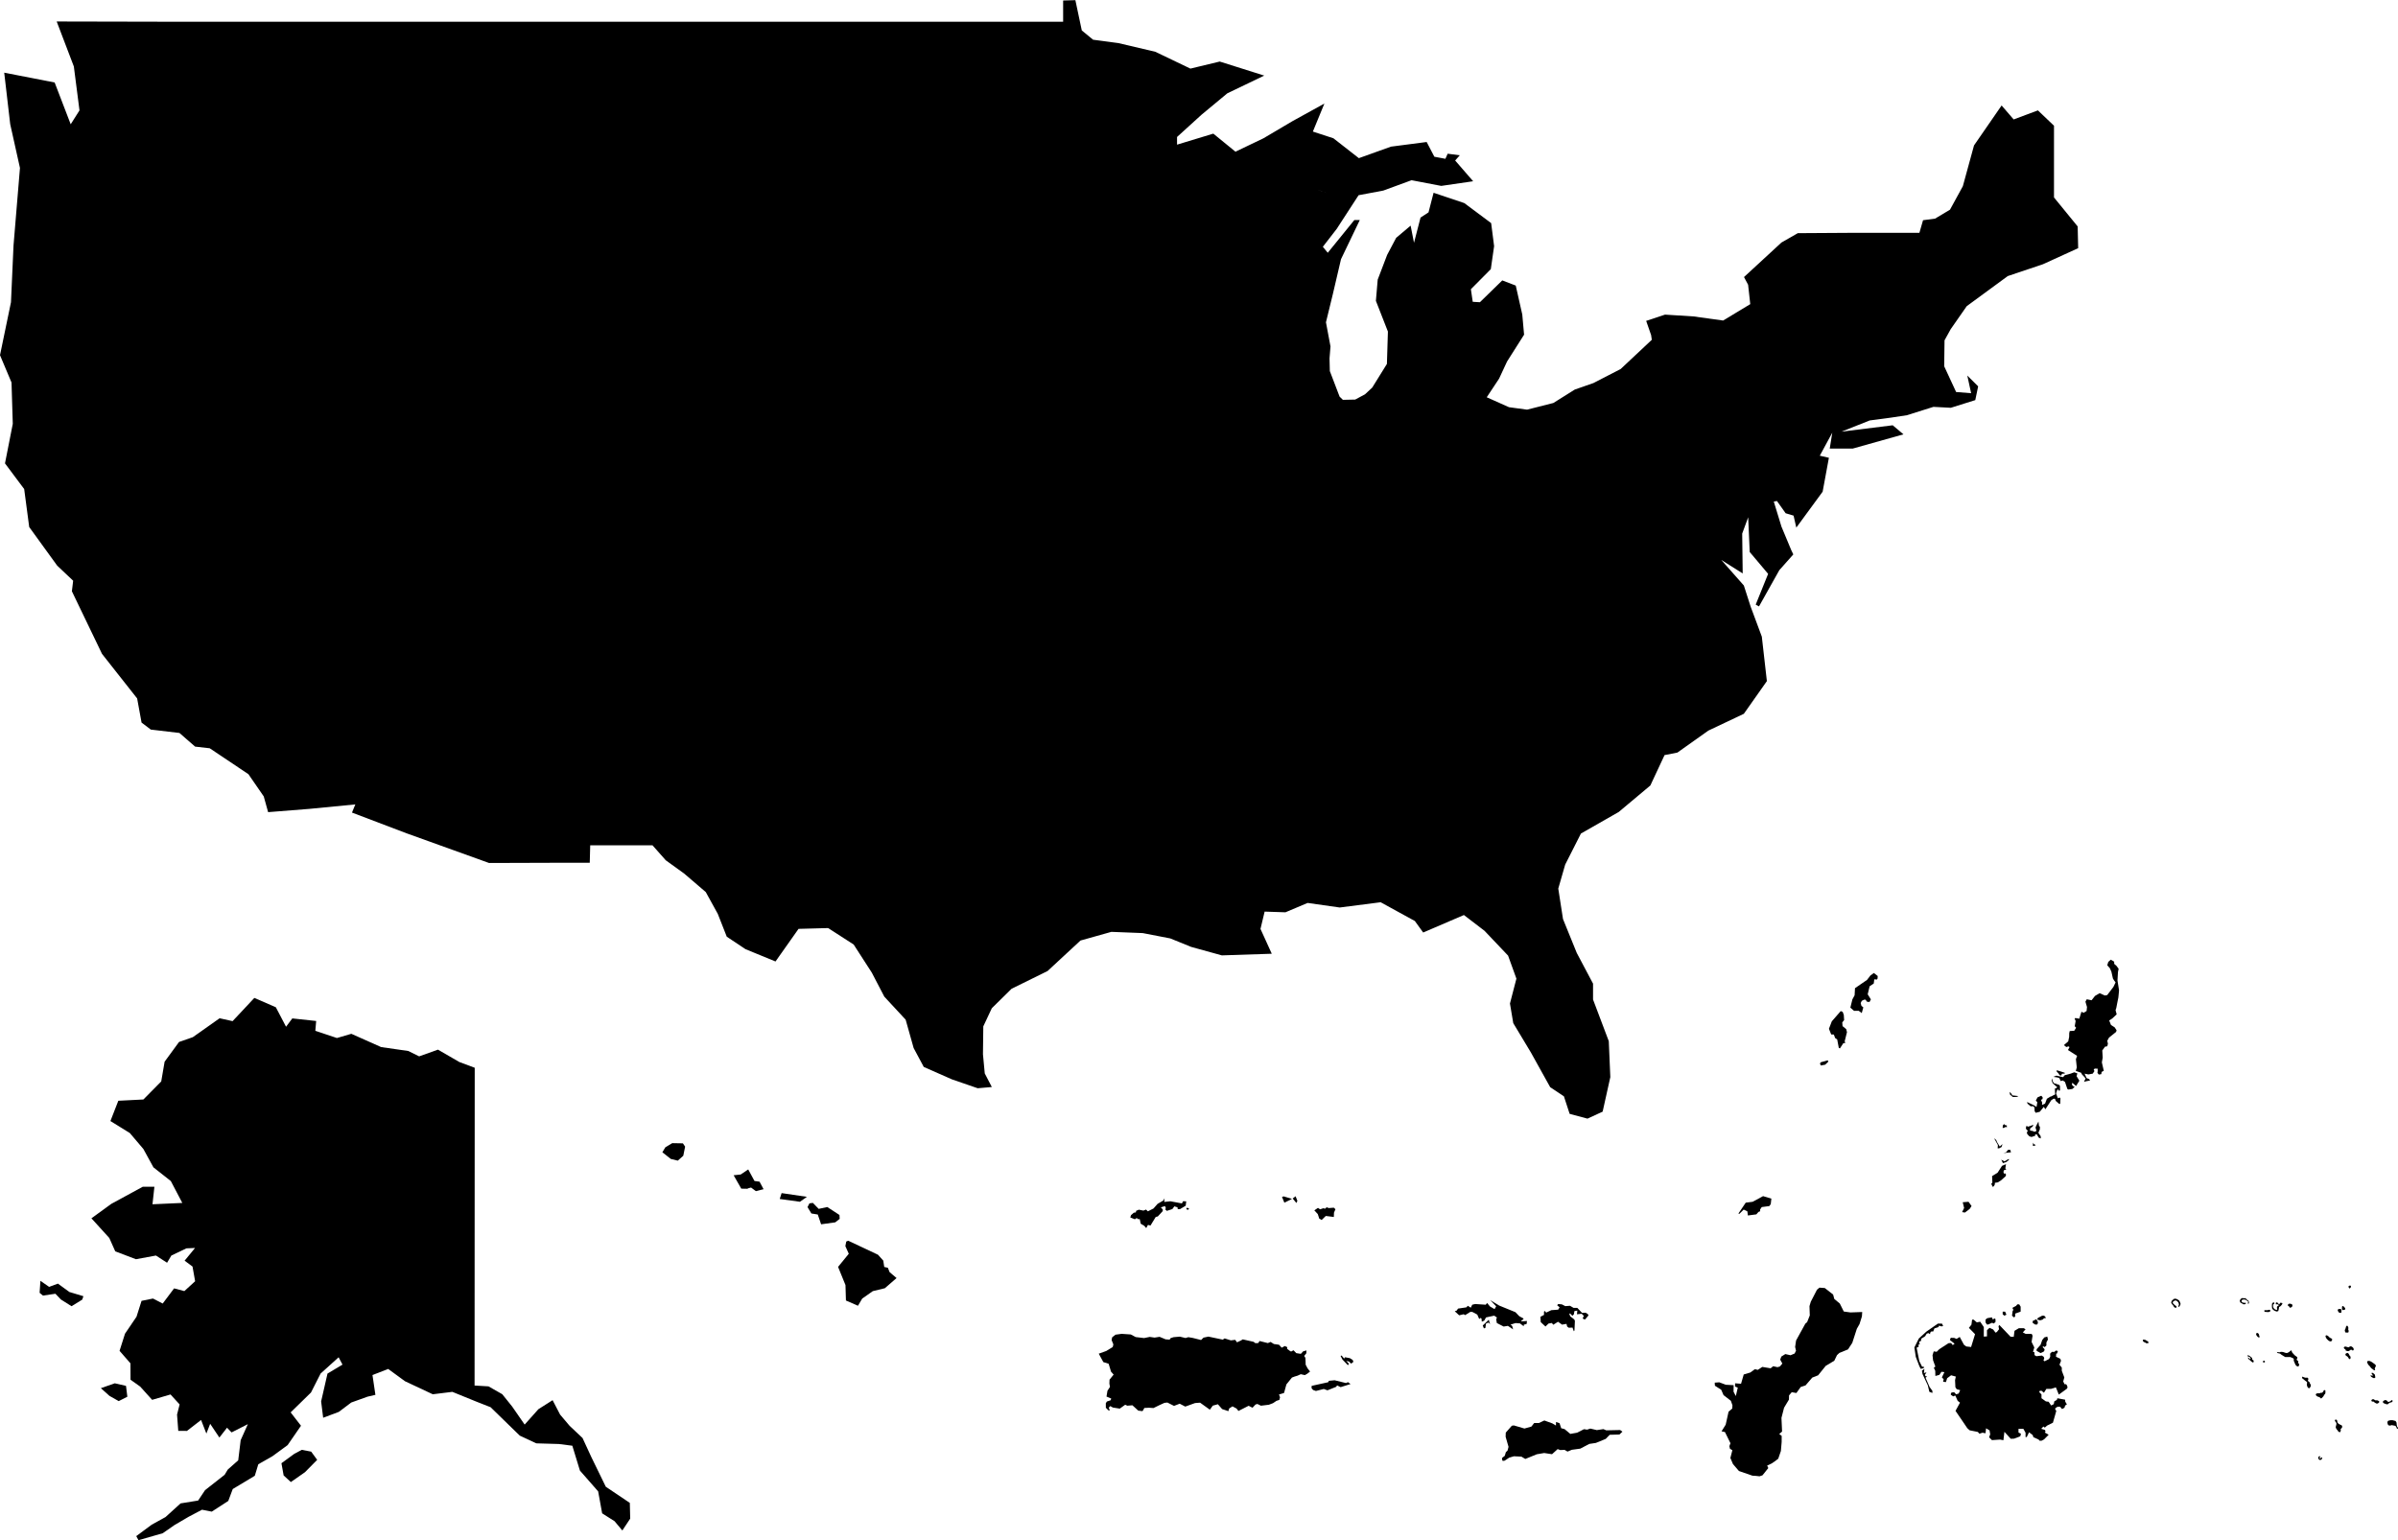 <svg id="US-all" class="land" data-name="Layer 1" xmlns="http://www.w3.org/2000/svg" viewBox="0 0 624.8 401.42"><defs></defs><title>us_territories_together2</title><polygon class="cls-1" points="303.09 312.9 301.61 313.76 300.54 314.97 299.08 315.71 298.6 315.25 297.92 315.52 296.73 315.28 296.03 315.57 295.94 315.99 295.41 316.07 294.68 316.71 294.5 317.31 295.69 317.78 296.19 317.44 296.44 317.72 296.96 317.75 297.22 318.94 298.12 319.47 298.65 320.08 299.1 319.25 299.76 319.41 301.13 317.17 301.66 317.05 302.95 315.65 302.96 315.23 302.46 314.67 303.54 314.34 303.76 314.87 303.61 315.21 304.03 315.59 305.46 315.12 305.98 314.41 306.8 314.67 306.86 315.14 307.44 315.14 308.94 314.24 309.07 313.1 308.24 313.08 307.95 313.65 304.96 313.09 303.34 313.26 303.43 312.31 303.09 312.9"/><polygon class="cls-1" points="309.85 315.06 309.31 314.73 309.07 315.15 309.52 315.32 309.85 315.06"/><polygon class="cls-1" points="334.46 311.81 334.03 311.96 334.64 313.45 336.63 312.47 334.46 311.81"/><polygon class="cls-1" points="338.03 312.96 337.56 311.78 336.81 312.37 337.78 313.54 338.03 312.96"/><polygon class="cls-1" points="344.35 317.97 345.43 316.92 347.53 317.18 347.57 316.06 347.95 315.16 347.53 314.76 346.2 314.86 345.67 314.65 345.23 315.03 344.8 314.9 343.95 315.19 343.4 314.81 342.45 315.46 343.35 316.43 343.73 317.6 344.35 317.97"/><polygon class="cls-1" points="522.77 342.65 522.43 341.85 521.8 341.85 521.8 342.54 522.23 342.91 522.77 342.65"/><polygon class="cls-1" points="532.73 351.09 533.19 350.69 533.19 349.89 533.59 349.12 533.42 348.35 532.64 348.58 532.11 349.24 531.67 350.5 530.64 351.66 530.64 352.06 531.67 352.66 532.47 352.29 532.7 351.92 532.7 351.63 532.2 351.09 532.36 350.89 532.73 351.09"/><polygon class="cls-1" points="525.05 343.13 525.05 342.37 526.48 341.84 526.48 340.56 526.11 339.96 525.61 339.96 525.28 340.36 524.4 340.82 524.4 341.16 524.63 341.33 524.4 341.66 524.23 342.9 524.74 343.36 525.05 343.13"/><polygon class="cls-1" points="501.36 356.27 500.79 356.18 500.08 354.76 499.4 351.37 499.54 351.08 499.88 351.11 499.88 350.43 500.25 350.29 500.02 350.01 500.13 349.61 500.5 349.53 500.59 348.9 501.59 348.27 501.99 347.61 502.42 347.44 502.88 347.73 502.91 347.33 503.25 346.99 503.68 347.05 504.02 346.22 505.07 345.88 505.21 345.51 505.89 345.71 506.29 345.57 505.98 344.97 504.92 344.97 501.93 347.05 499.96 348.85 498.79 351.19 499.16 353.64 500.07 356.03 500.44 356.77 501.18 356.6 501.36 356.27"/><polygon class="cls-1" points="530.79 343.92 531.56 344.12 532.21 343.93 532.58 343.56 533.01 343.56 533.01 343.36 532.61 342.9 532.1 342.9 530.96 343.51 530.79 343.92"/><polygon class="cls-1" points="530.73 345.22 530.73 345.21 530.73 345.21 530.96 344.93 530.96 344.5 530.56 343.82 529.62 344.29 529.62 344.79 530.29 345.22 530.73 345.22"/><polygon class="cls-1" points="519.25 343.92 518.99 343.35 517.79 343.55 517.33 343.92 517.33 344.66 517.7 345.2 518.04 345.2 519.04 344.75 519.47 344.95 519.93 344.55 519.93 343.81 519.65 343.61 519.25 343.92"/><polygon class="cls-1" points="531.88 362.45 532.55 362.99 533.18 361.99 534.38 361.99 535.66 361.59 536.43 363.47 538.51 361.96 538.71 361.59 538.54 361.05 538.31 360.76 537.91 360.76 537.57 360.05 537.86 359 537.2 357.26 537.2 356.43 536.6 355.69 537 354.66 536.83 354.15 535.69 353.61 535.75 352.78 535.98 352.78 536.18 352.12 535.7 351.98 535.24 352.35 534.7 352.32 534.33 352.6 534.16 352.83 534.19 353.6 533.88 354.2 532.71 354.8 532.4 354.46 532.63 354.15 532.52 353.64 532.01 353.3 530.56 353.47 530.1 353.18 530.07 352.44 529.7 352.33 530.04 351.19 529.33 349.74 529.59 348.14 529.36 347.66 527.79 347.66 527.05 347.26 527.76 346.46 527.3 346.17 526.02 346.17 524.88 346.85 524.68 348.42 523.85 348.39 520.94 345.34 520.71 345.65 520.85 346.45 520.28 347.16 519.94 347.33 519.31 346.5 518.37 346.07 517.71 346.7 517.71 348.3 516.88 348.36 516.88 345.88 515.94 344.48 515.06 344.65 514.23 343.94 513.83 343.94 513.66 345.25 513 346.08 514.6 347.73 513.57 351.07 512.32 350.93 511.72 350.5 510.61 348.45 509.78 348.96 509.18 348.7 508.27 348.67 508.04 349.24 509.27 350.21 508.79 350.58 508.36 350.04 507.7 350.07 505.28 351.64 504.6 352.32 503.83 352.21 503.52 353.21 503.66 354.52 504.26 356.17 503.86 356.48 504.23 357.28 504.26 358.62 505.31 358.33 505.85 357.53 506.62 357.62 505.96 358.99 506.42 359.47 506.28 360.13 507.02 360.21 507.33 359.21 508.36 358.44 509.59 358.78 509.39 359.72 509.48 361.57 509.82 362.06 510.73 362.32 510.33 363.2 509.65 363.4 509.17 362.86 508.74 362.89 508.34 363.03 508.28 363.51 508.91 363.94 509.45 363.71 510.08 365.11 510.68 365.57 509.51 367.71 512.59 372.24 513.19 372.78 515.33 373.21 515.73 373.67 516.53 373.41 517.33 373.55 517.47 372.26 518.38 372.8 518.55 373.83 518.26 374.6 519 375.34 521.12 375.2 521.99 375.37 522.25 373.17 523.9 374.99 524.76 374.96 525.99 374.5 526.39 374.33 526.56 373.67 525.92 373.36 525.92 372.39 527.19 372.39 527.76 373.42 527.76 374.56 528.07 374.53 528.67 373.3 529.61 374.01 529.81 374.58 531.15 375.18 531.41 375.49 531.95 375.49 532.58 375.15 533.78 373.94 532.78 373.36 532.98 373.05 532.78 372.68 531.84 372.39 532.41 371.79 532.78 372.08 533.35 371.57 534.89 370.8 535.77 367.72 535.48 367.32 535.54 367.01 536.08 366.64 536.76 366.64 537.27 367.24 537.9 366.9 538.07 366.33 538.53 366.02 538.1 365.31 538.07 364.8 536.05 364.43 535.91 364.86 535.25 365.23 535.11 365.97 534.43 366.31 533.77 365.34 533.06 365.25 531.91 364.42 531.91 363.42 531.35 362.85 531.38 362.54 531.88 362.45"/><polygon class="cls-1" points="501.7 359.07 502.13 358.73 501.7 358.7 501.53 358.33 501.96 357.67 501.27 357.87 501.41 356.76 500.75 357.24 500.92 358.12 502.29 361.06 502.69 362.74 503.49 363.05 503.49 362.51 502.75 361.48 501.7 359.07"/><polygon class="cls-1" points="480.4 341.82 479.36 339.74 477.93 338.55 477.62 337.4 475.45 335.7 474.06 335.6 473.41 336.15 471.8 339.27 471.46 340.42 471.54 342.84 470.85 344.58 470.38 344.99 467.97 349.37 467.72 351.06 467.95 352.03 467.59 352.77 466.52 353.22 465.17 352.91 464.13 353.56 463.83 354.36 464.39 355.38 463.76 356.14 463.13 356.33 462 356.08 461.34 356.62 459.17 356.26 458 357.03 457.24 356.85 456.04 357.72 454.33 358.23 453.63 360.65 452.08 360.53 452.07 361.38 452.78 361.66 452.27 363.86 451.68 362.72 451.7 361.02 449.66 360.91 447.95 360.27 446.77 360.36 446.82 361.16 448.46 362.21 449.07 363.61 450.98 365.09 451.39 366.26 451.34 367.11 450.38 367.93 449.63 371.31 448.55 373.04 449.44 373.24 450.87 376.15 450.59 376.92 450.75 377.61 451.37 377.97 450.85 379.99 451.52 381.57 453.08 383.39 456.61 384.61 457.36 384.65 458.45 384.77 459.22 384.51 460.73 382.62 460.43 381.98 461.63 381.41 462.31 380.95 463.32 380.19 464.01 378.18 464.21 375.84 464.22 374.24 463.58 373.74 464.32 373.11 464.16 369.54 464.84 366.89 466.11 364.78 466.14 363.68 466.84 362.85 468.05 363.06 469.18 361.49 470.43 361.08 472.19 359.04 473.71 358.45 475.69 355.99 477.93 354.64 478.63 353.19 479.24 352.62 481.49 351.7 482.61 350 483.8 346.32 484.49 345.11 485.12 343.11 485.2 341.95 482.13 342.06 480.4 341.82"/><polygon class="cls-1" points="596.8 340.83 596.8 340.83 596.8 340.83 596.8 340.83"/><polygon class="cls-1" points="596.48 340.64 596.65 340.82 596.8 340.82 596.8 340.83 597.09 340.65 597.31 340.41 597.24 339.99 596.8 339.79 596.39 339.79 596.1 340.04 596.1 340.3 596.36 340.41 596.48 340.64"/><path class="cls-1" d="M1006,443.31l.19.08h.26l.19-.11,0-.33a2.82,2.82,0,0,0,0-.4l-.24-.17-.33,0-.32.09-.08.31.08.18Z" transform="translate(-396.58 -101.23)"/><path class="cls-1" d="M1007.51,448l.1.35s.07.15.14.18a1.87,1.87,0,0,0,.34,0l.31,0,.11-.18V448l-.13-.36.09-.27-.1-.31-.11-.24-.21-.08-.2.22s-.11.41-.11.44a2.64,2.64,0,0,1-.14.29Z" transform="translate(-396.58 -101.23)"/><path class="cls-1" d="M1008.67,437h.21l.09-.16.14-.13v-.33h0l-.22-.12-.14.06-.2.06-.06.21s0,.18.07.22Z" transform="translate(-396.58 -101.23)"/><path class="cls-1" d="M964.38,440.2l-.46-.31-.41-.17h-.43l-.4.31s-.31.28-.31.35-.08.42-.08.42l.25.38.31.35.18.36.31.18h.26l.1-.21-.1-.25a1.51,1.51,0,0,1-.35-.2c-.07-.08-.41-.4-.41-.4l-.17-.26.13-.3.33-.21.35-.08.32.17.31.3.12.27.08.34-.13.31,0,.23.14.12.25-.41.16-.38-.1-.38Z" transform="translate(-396.58 -101.23)"/><path class="cls-1" d="M1003.86,450a2.52,2.52,0,0,1-.42-.28l-.26-.28-.21-.12-.32-.09-.17.2.09.36a1.52,1.52,0,0,1,.13.24,2.73,2.73,0,0,0,.38.42l.26.23.33.16a1.63,1.63,0,0,0,.35-.05,1.32,1.32,0,0,0,.18-.26.91.91,0,0,0,0-.33A1.09,1.09,0,0,0,1003.86,450Z" transform="translate(-396.58 -101.23)"/><path class="cls-1" d="M981,439.93h.54l.29.17.32.2s.23.21.22.24l-.12.3,0,.16h.18c.06,0,.11-.16.11-.16s0-.22,0-.28a3.48,3.48,0,0,1-.13-.34l-.31-.18-.31-.32a1.28,1.28,0,0,0-.21-.16l-.33.05a.89.89,0,0,0-.29-.05c-.07,0-.3,0-.37.05a2.72,2.72,0,0,1-.22.23l-.22.32.07.34.11.24.32.15a4.72,4.72,0,0,0,.43.27,1.86,1.86,0,0,0,.41,0,1.44,1.44,0,0,0,.27-.22s0-.14,0-.15l-.46,0-.48-.11a1.59,1.59,0,0,1-.21-.27s.07-.33.07-.33Z" transform="translate(-396.58 -101.23)"/><path class="cls-1" d="M955.92,450.7a1.87,1.87,0,0,0-.34-.25l-.47-.09-.21.08a2.23,2.23,0,0,1,0,.26s.21.27.21.27a2.94,2.94,0,0,0,.32.13c.07,0,.31.22.36.22l.23,0h.28v0a1.15,1.15,0,0,0,.07-.22,2.16,2.16,0,0,0-.17-.31Z" transform="translate(-396.58 -101.23)"/><path class="cls-1" d="M1001.26,481.12l0,.23H1001l-.08-.24.27-.22-.21-.15-.31.15-.08.31.1.28s.21.27.24.25h.3l.26-.15.11-.2v-.23l-.15-.13Z" transform="translate(-396.58 -101.23)"/><path class="cls-1" d="M983.4,455.57v-.33l-.25-.28a3.06,3.06,0,0,1-.3-.23,2.92,2.92,0,0,0-.43-.25h-.3l.12.26.5.18a1.33,1.33,0,0,1,.21.32.34.34,0,0,1,0,.18s-.23,0-.23,0l-.17-.27-.31-.13a1,1,0,0,0,.08.21s.23.37.35.41.28.26.35.31l.35.28.29.13.1-.22a1.06,1.06,0,0,0,0-.31A2.84,2.84,0,0,0,983.4,455.57Z" transform="translate(-396.58 -101.23)"/><path class="cls-1" d="M995.34,456.3l.08-.25-.14-.16s-.24-.13-.26-.25a1,1,0,0,1,0-.26l.13-.15V455l-.26-.25-.33-.21-.3-.3-.31-.35a1.73,1.73,0,0,1-.2-.28c0-.08-.17-.51-.2-.46s-.51.4-.53.45a3.48,3.48,0,0,1-.59.28l-.41-.07-.48-.17-.41-.08-.31,0a1.19,1.19,0,0,1-.31.13c-.08,0-.71-.1-.71-.1l.2.28.66.16.36.29.5.31.48.29.83,0,.5,0,.63.26.26.2,0,.51s.19.41.21.48.17.43.17.43l.23.35.33.21h.31l.12-.33s.13-.24,0-.31S995.34,456.3,995.34,456.3Z" transform="translate(-396.58 -101.23)"/><path class="cls-1" d="M990.19,442.93l.13-.53.08-.52.35-.2.23-.24.2-.27.09-.21-.09-.13-.45-.07-.17.22s-.07.23-.12.19a3.43,3.43,0,0,0-.31-.21s-.15-.27-.21-.27h-.25l-.12.11v.2l0,.17h.47l.36.21-.22.16-.24.17-.09.33.08.48a1.28,1.28,0,0,1-.21.13s-.42-.19-.42-.19l-.33-.32-.12-.35v-.44l.07-.2h.17l.12-.29s-.1-.19-.13-.19-.45.17-.45.17l-.08.48,0,.52.09.52.46.42.29.14.44.14Z" transform="translate(-396.58 -101.23)"/><path class="cls-1" d="M985.18,449.07a1.29,1.29,0,0,0-.31-.4c-.07-.05-.35,0-.35,0s-.08.17-.1.23,0,.13.08.35a2.34,2.34,0,0,0,.37.44l.31.17.17-.26-.17-.25A.8.8,0,0,0,985.18,449.07Z" transform="translate(-396.58 -101.23)"/><path class="cls-1" d="M987.35,442.71l-.37,0-.35,0s-.1.09-.1.14a1.63,1.63,0,0,0,.11.28l.93.07.46-.11.08-.37a1.16,1.16,0,0,0-.23-.14Z" transform="translate(-396.58 -101.23)"/><polygon class="cls-1" points="589.63 354.74 589.63 355.04 589.89 355.13 590.12 355 590.12 354.77 589.89 354.61 589.63 354.74"/><path class="cls-1" d="M1007.63,442.53a2,2,0,0,0,0-.25.84.84,0,0,0-.2-.33l-.3-.29s-.26-.06-.28,0l-.06.32v.45l.15.28.42-.11Z" transform="translate(-396.58 -101.23)"/><polygon class="cls-1" points="618.62 359.21 618.62 359.21 618.62 359.21 618.62 359.21"/><path class="cls-1" d="M1015.2,460.42v0a1.12,1.12,0,0,0,.28-.18s-.07-.43-.07-.43l-.07-.32-.24-.24-.32-.2s-.25-.08-.25,0v.26l.25.26,0,.23-.19,0-.22-.18-.14.16.14.26.56.34Z" transform="translate(-396.58 -101.23)"/><path class="cls-1" d="M1016.05,466.21a3.58,3.58,0,0,0-.53,0l-.16-.09-.34-.21-.26,0a1.82,1.82,0,0,0-.3.21v.28a2.07,2.07,0,0,0,.26.13s.32,0,.32,0l.31.29.54.26.35-.15.22-.18a1.14,1.14,0,0,0,0-.32Z" transform="translate(-396.58 -101.23)"/><path class="cls-1" d="M1018.93,467.07l.17-.22.26-.06.4-.11.21-.21v-.2l-.21-.15-.33.28-.39.19h-.29l-.22-.28-.29-.17-.29,0-.25.14-.24.18,0,.3.24.21.35.13.35.13.28,0Z" transform="translate(-396.58 -101.23)"/><path class="cls-1" d="M1021.34,473.29l-.21-.28-.08-.43L1021,472l-.25-.42-.78-.2h-.54l-.6.14-.23.33.09.53a1.47,1.47,0,0,0,.21.33,3.85,3.85,0,0,0,.47.08,2.65,2.65,0,0,1,.35-.13l.58.11.43.09.24.37.11.3.18.08.16-.07Z" transform="translate(-396.58 -101.23)"/><polygon class="cls-1" points="609.67 371.28 609.32 371.07 609.06 370.81 608.95 370.37 608.91 370.11 608.66 369.99 608.37 370.06 608.37 370.38 608.57 370.6 608.75 370.9 608.74 371.28 608.66 371.59 608.56 371.94 608.66 372.25 608.83 372.53 609.1 372.84 609.22 373.07 609.52 373.26 609.78 373.22 609.9 372.82 609.85 372.44 610.2 372.13 610.27 371.79 610.14 371.49 609.67 371.28"/><path class="cls-1" d="M1002.36,463.54h-.28l-.2.41-.3.28-.35,0-.25.13-.51,0-.33.07-.21.23.18.35.3.2.53.17.26.25.15.09.14-.1a2.75,2.75,0,0,1,.23-.21s.21-.25.26-.3a1.86,1.86,0,0,0,.15-.36l.25-.18s.07-.24.08-.29a2,2,0,0,0,0-.35v-.31Z" transform="translate(-396.58 -101.23)"/><path class="cls-1" d="M998.3,461.45l-.3-.22s-.13-.31-.08-.34a.62.62,0,0,0,.12-.29,1.55,1.55,0,0,0-.21-.3h-.61l-.41-.13a.49.49,0,0,0-.2-.08c-.08,0-.23-.12-.23,0a2.42,2.42,0,0,0,.08.41l.33.23.36.31.36.26.21.25s-.1.43-.1.51.13.59.13.59l.2.25.21.19.28-.2.21-.38v-.41s-.26-.28-.25-.4A.42.42,0,0,0,998.3,461.45Z" transform="translate(-396.58 -101.23)"/><polygon class="cls-1" points="612.99 351.14 612.62 350.9 612.33 350.9 611.95 351.16 611.59 351.09 611.23 350.97 610.91 350.97 610.66 351.19 610.8 351.51 611.13 351.71 611.16 351.98 611.58 352.13 611.92 352.13 612.2 352 612.43 351.81 612.77 351.81 612.92 351.97 613.1 351.97 613.27 351.76 613.21 351.4 612.99 351.14"/><path class="cls-1" d="M1014.8,458.09l.33.26h.31a1.89,1.89,0,0,1-.12-.38s.1-.34.12-.37l.19-.36-.16-.37s-.63-.44-.64-.46a5.11,5.11,0,0,0-.46-.3,3.42,3.42,0,0,0-.48-.19,2,2,0,0,0-.47.07,1.07,1.07,0,0,0-.1.23s.14.34.15.38a2.48,2.48,0,0,0,.17.32l.35.35.41.54Z" transform="translate(-396.58 -101.23)"/><path class="cls-1" d="M1008.72,454.46l-.1-.24-.18-.26-.27-.14-.4.2-.11.2.13.32.35.21.15.13.18.28.15.22.26.1.14-.27s0-.35,0-.38Z" transform="translate(-396.58 -101.23)"/><polygon class="cls-1" points="476.38 276.69 476.21 276.35 474.38 276.87 474.19 277.21 474.43 277.7 475.55 277.49 476.38 276.69"/><polygon class="cls-1" points="461 314.34 461.37 313.83 461.53 312.4 459.37 311.75 456.66 313.22 454.85 313.45 452.94 316.29 453.19 316.37 454.32 315.25 455.28 315.72 455.41 316.79 457.62 316.5 458.16 315.87 458.62 315.68 458.58 315.26 459.02 314.6 461 314.34"/><polygon class="cls-1" points="480.4 264.51 480.11 263.72 479.6 263.52 477.28 266.19 476.53 268.13 477.12 269.61 477.81 269.63 478.14 270.54 478.68 270.91 479.1 273.11 479.4 273.24 480.28 271.89 480.8 271.82 480.63 271.41 481.23 269.02 481.03 268.22 480.08 267.44 480 266.48 480.49 265.86 480.4 264.51"/><polygon class="cls-1" points="487.33 254.25 486.46 255.39 483.32 257.55 483.22 259.4 482.64 260.47 482.11 262.62 483.07 263.46 484.28 263.44 485.08 264.04 485.49 262.55 485 262.17 484.8 261.43 485.09 260.85 485.67 260.55 486.1 260.55 486.42 261.07 487.1 261.15 487.46 260.47 486.63 259.15 487.13 257.06 488.21 256.33 488.34 255.25 489.06 255.29 489.2 255.02 489.24 254.38 488.24 253.59 487.33 254.25"/><polygon class="cls-1" points="351.71 353.98 350.46 353.74 350.21 354.08 349.56 353.3 349.28 353.38 349.77 354.33 351.21 355.83 351.45 355.41 350.76 354.71 351.48 354.85 352.03 355.41 352.64 354.93 352.43 354.43 351.71 353.98"/><polygon class="cls-1" points="350.71 360.47 347.75 359.74 346.25 359.88 346.06 360.25 341.75 361.2 341.73 361.8 342.12 362.27 342.87 362.53 344.91 362.01 345.87 362.36 348.14 361.45 348.38 361.08 349.3 361.53 351.89 360.72 351.2 360.23 350.71 360.47"/><polygon class="cls-1" points="340.19 355.68 340.17 354.83 340.12 353.89 339.8 353.4 340.36 352.71 340.4 351.96 339.53 352.21 338.94 352.85 337.75 352.67 337.02 351.92 336.39 352.26 336.14 352.13 335.38 351.56 335.38 351.1 334.76 350.82 333.95 351.25 333.25 350.48 331.91 350.29 331.06 349.75 330.34 350.05 328.17 349.51 327.85 350.03 327.1 350.08 326.63 349.72 323.79 349.08 323.35 349.37 322.3 349.85 321.83 349.2 320.7 349.34 319.08 348.83 318.6 349.15 314.85 348.36 313.58 348.63 312.94 349.25 310.75 348.7 309.62 348.51 308.89 348.73 307.41 348.37 305.77 348.51 305 348.76 304.74 349.15 303.69 349.07 302.14 348.42 300.82 348.62 299.57 348.44 298.09 348.74 295.9 348.48 294.62 347.8 292.24 347.64 290.64 347.86 289.77 348.55 289.63 349.26 290.09 350.39 289.92 351.08 288.23 352.11 286.28 352.81 287.47 355 288.86 355.44 289.48 357.5 290.16 358.26 289.09 359.58 289.05 360.62 289.21 361.46 288.55 362.47 288.3 363.99 289.53 364.5 289.38 364.95 288.4 365.28 288.12 365.73 288.13 366.91 288.8 367.58 289.18 367.59 288.88 366.89 289.29 366.47 289.96 366.85 291.76 367.13 293.17 366.12 293.72 366.37 295.05 366.26 296.57 367.65 297.67 367.79 297.83 367.56 298.16 366.96 299.37 366.9 300.54 366.98 302.12 366.21 303.39 365.63 304.16 365.54 305.89 366.42 307.37 365.85 308.82 366.6 311.37 365.68 312.68 365.58 315.23 367.41 316 366.35 317.32 365.99 318.43 367.25 320.06 367.79 320.26 367.09 321.13 366.54 322.18 367.11 322.68 367.74 325.33 366.39 326.34 366.9 327.13 366.06 327.62 365.92 328.54 366.37 330.6 366.12 331.68 365.71 332.59 365.1 333.33 364.86 333.51 364.19 333.25 363.44 334.56 363.05 335.17 360.82 336.61 359.04 337.31 358.77 338.06 358.55 338.92 358.16 339.98 358.4 340.62 358.03 341.34 357.46 340.7 356.65 340.19 355.68"/><polygon class="cls-1" points="522.55 293.7 522.9 293.81 522.86 293.25 522.58 293.33 522.14 292.97 521.86 293.3 521.82 293.53 521.79 294 522.25 293.9 522.55 293.7"/><polygon class="cls-1" points="536.32 283.94 536.47 284.33 536.74 284.18 536.73 283.08 536.58 282.79 535.11 282.29 534.8 281.72 534.67 281.05 534.54 281.59 534.84 282.35 536.03 283.37 535.71 283.61 535.4 283.72 535.47 285.26 535.06 285.43 534.48 285.76 534.29 285.78 533.32 286.37 532.84 287.63 532.12 287.97 532.04 287.87 532.1 287.41 531.78 286.66 532.19 286.44 532.21 285.97 531.85 285.58 530.88 286.01 530.44 286.82 530.83 287.29 530.62 288.5 529.89 288.04 528.14 287.21 528.27 287.64 529.09 288.34 529.68 288.3 530.08 288.62 530.13 289.63 530.42 290.03 531.47 289.76 532.51 288.48 532.93 289.11 534.46 286.75 535.09 286.34 535.44 286.4 535.63 286.94 536.56 287.74 536.79 287.66 536.85 286.27 536.64 286.04 536.18 286.26 535.72 284.98 536 284.07 536.32 283.94"/><polygon class="cls-1" points="520.88 299.28 521.51 298.95 521.75 298.18 521.04 298.82 520.34 297.68 520.12 297.13 519.56 296.66 520.55 298.43 520.49 299.28 520.88 299.28"/><polygon class="cls-1" points="523.39 302.05 522.25 302.69 521.43 302.24 521.86 303.15 522.75 302.86 523.44 302.3 523.39 302.05"/><polygon class="cls-1" points="529.74 297.81 529.65 298.55 529.84 298.7 530.45 298.44 529.91 298.18 529.74 297.81"/><polygon class="cls-1" points="528.19 295.55 528.75 296.16 529.33 296.33 530.33 295.98 530.22 295.68 530.7 295.66 531.18 296.5 531.72 296.72 531.71 296.14 531.1 295.24 531.48 294.35 531.51 293.7 531.25 293.37 531.12 292.31 530.64 293.22 530.35 293.86 530.6 294.7 530.4 294.87 530.05 294.98 529.6 294.76 529.16 294.7 528.88 294.55 529.01 294.03 529.59 293.64 529.81 293.14 529.14 293.41 528.39 293.65 528.01 293.42 527.84 293.94 527.93 294.31 528.36 294.71 528.1 295.12 528.19 295.55"/><polygon class="cls-1" points="521.33 307.67 522.54 306.59 522.67 306.24 522.63 306.03 522.44 305.81 522.14 305.9 521.99 305.42 522.16 304.96 522.74 304.83 522.49 304.53 522.66 303.42 521.62 303.86 520.47 305.65 519.04 306.53 519.11 308.2 518.83 308.57 519.22 309.35 519.53 309.13 519.75 308.7 519.77 308.27 520.51 308.17 521.33 307.67"/><polygon class="cls-1" points="523.77 299.68 523.16 299.7 522.75 300.29 521.99 300.52 523.96 300.33 523.77 299.68"/><polygon class="cls-1" points="536.38 279.82 536.6 280.21 537.07 280.32 537.24 279.86 537.98 279.8 537.96 279.59 536.31 279.06 535.88 278.95 535.84 279.23 536.38 279.82"/><polygon class="cls-1" points="511.96 316.03 513.21 315.07 513.69 314.33 512.9 313.22 511.39 313.34 511.75 314.84 511.23 315.91 511.96 316.03"/><polygon class="cls-1" points="525.02 285.91 525.57 285.86 525.88 285.67 524.27 285.48 524.13 285.12 523.6 284.56 523.7 285.27 524.44 285.91 525.02 285.91"/><polygon class="cls-1" points="541.25 279.75 540.45 279.47 539.52 279.82 537.98 280.23 537.53 280.74 535.81 280.34 535.01 280.66 536.14 280.83 536.57 281 536.64 281.15 536.9 281.76 537.48 281.61 538.04 282 538.65 283.82 538.93 283.97 539.95 283.82 540.56 283.28 540.26 283.15 539.84 282.72 539.92 282.2 540.93 283.04 541.78 281.66 541.06 280.5 541.25 279.75"/><polygon class="cls-1" points="551.8 253.97 551.84 253.32 552.01 252.49 551.43 251.71 550.85 251.21 550.85 250.64 549.96 250.12 549.31 250.71 549.05 251.58 549.72 252.34 550.13 253.27 550.52 255.03 550.84 255.55 551.21 256.05 550.65 257.22 549.03 259.35 548.42 259.46 547.06 258.85 545.85 259.57 544.96 260.7 543.71 260.44 543.36 261.07 543.77 262.46 543.66 263.5 542.9 263.96 542.32 263.7 541.76 265.5 540.72 265.33 540.55 265.5 540.81 266.11 540.57 267.46 540.94 267.87 540.44 268.65 539.27 268.72 539.14 269.26 539.12 270.24 538.88 271.41 537.75 272.39 538.38 272.89 538.94 272.72 539.22 272.91 538.81 273.67 541.19 275.19 540.88 276.06 541.11 278.2 540.85 279.11 542.24 279.59 542.45 280.02 543.03 280.63 543.41 281.08 542.98 281.95 543.68 281.78 544.57 281.61 544.33 281.24 543.67 280.99 543.14 279.83 544.12 280.03 545.25 279.83 545.71 279.16 545.51 278.77 545.77 278.51 546.55 278.53 546.55 279.22 546.49 279.61 546.84 280.07 547.49 279.96 547.58 279.38 548.14 279.08 547.64 276.89 547.86 275.65 547.75 273.78 548.46 272.8 549.05 272.69 549.22 272.02 549.05 271.26 549.5 270.44 551.35 268.95 551.47 268.51 550.97 267.75 550.02 267.14 549.55 265.96 550.35 265.45 551.5 264.37 551.21 263.27 551.4 262.71 551.7 261.15 551.94 259.98 552.12 258.13 551.71 255.53 551.8 253.97"/><polygon class="cls-1" points="392.88 345.56 394.24 346.48 393.99 345.56 393.56 345.24 394.88 344.83 396.03 344.92 397 345.66 397.04 345.25 397.76 345.07 397.85 344.29 396.45 344.38 396.36 344.2 396.96 343.83 396.88 343.6 395.86 343.05 394.84 341.99 390.64 340.28 388.3 338.86 389.83 340.47 389.41 341.2 388.22 340.51 387.46 339.59 387.12 340.05 384.36 339.87 383.59 340.05 383.21 340.83 382.44 340.33 382.06 340.74 379.89 341.06 379.55 341.57 379.04 341.75 380.19 342.81 381.37 342.53 381.75 342.76 383.07 341.93 383.62 341.93 384.9 342.62 385.41 343.77 385.75 343.5 386 343.64 386.09 344.47 386.72 344.19 387.19 343.36 389.32 342.9 390.04 343.4 389.83 343.81 390 344.82 391.78 345.74 392.88 345.56"/><polygon class="cls-1" points="386.33 345.47 386.63 346.21 387.01 346.11 387.18 344.96 387.82 344.69 388.24 345.11 387.9 343.96 386.33 345.47"/><polygon class="cls-1" points="418.51 372.79 417.77 372.47 416.06 372.73 414.35 372.33 413.53 372.61 412.7 372.49 410.93 373.4 409.15 373.72 407.65 372.47 406.77 372.24 406.34 370.93 405.43 370.61 405.4 371.54 404.46 370.98 402.38 370.22 400.97 370.88 399.72 370.89 399.01 371.81 397.2 372.32 394.44 371.51 393.91 371.59 392.33 373.38 392.29 374.46 393.05 377.1 392.78 378.09 392.36 378.46 392.07 379.43 391.38 379.97 391.37 380.41 391.54 380.77 392.05 380.69 393.22 379.91 394.45 379.55 396.4 379.64 397.42 380.25 400.4 379.03 402.34 378.7 404.38 379.01 405.85 377.68 406.52 377.93 407.66 377.88 408.42 378.33 409.55 377.86 411.75 377.56 414.09 376.33 415.81 376.07 418.37 375.02 419.41 373.95 421.94 373.88 422.72 373.14 422.13 372.71 418.51 372.79"/><polygon class="cls-1" points="404.2 341.47 402.84 342.11 402.55 341.69 402.29 341.83 402.29 342.7 401.36 343.2 401.44 344.58 402.67 345.73 403.48 344.95 404.33 344.81 404.71 345.27 405.94 344.49 407 345.24 408.15 345.04 408.32 345.73 408.74 346.05 409.72 346.01 410.06 346.97 410.23 346.75 410.34 344.29 410.2 343.91 409.14 343.08 408.89 342.48 409.06 342.3 409.69 342.95 410.08 342.54 410.21 341.72 410.97 341.58 410.88 342.54 412.11 342.41 412.66 342.96 412.36 343.65 412.95 343.93 413.89 342.83 413.68 342.46 413.13 342.13 412.2 342.17 410.97 340.88 410 340.88 409.07 340.33 407.84 340.42 406.95 339.96 405.99 339.87 405.72 340.19 406.36 340.74 405.98 341.34 404.2 341.47"/><polygon class="cls-1" points="78.64 377.87 76.67 378.92 73.33 381.36 73.9 384.54 75.78 386.27 79.46 383.7 82.64 380.48 81.08 378.34 78.64 377.87"/><polygon class="cls-1" points="15.09 334.55 12.8 335.4 10.53 333.82 10.32 336.95 11.2 337.67 14.44 337.19 15.84 338.67 18.64 340.44 21.43 338.72 21.73 337.83 18.07 336.73 15.09 334.55"/><polygon class="cls-1" points="29.91 360.53 26.28 361.8 28.51 363.8 30.92 365.17 33.18 364.03 32.83 361.2 29.91 360.53"/><polygon class="cls-1" points="157.84 387.49 154.08 379.77 151.78 374.79 148.41 371.61 145.93 368.68 143.98 364.93 140.28 367.28 136.7 371.29 133.43 366.57 130.86 363.37 127.28 361.33 123.65 361.11 123.67 314.59 123.69 278.29 119.69 276.8 114.11 273.57 109.21 275.32 106.38 273.92 99.3 272.9 91.54 269.44 87.79 270.54 82.16 268.66 82.38 266.1 76.16 265.43 74.53 267.6 71.87 262.52 66.27 260.09 60.6 266.14 57.22 265.39 50.24 270.32 46.65 271.57 42.89 276.71 42.01 281.85 37.36 286.56 30.83 286.89 28.77 292.18 33.83 295.31 37.36 299.47 39.98 304.25 44.51 307.82 47.5 313.52 39.73 313.87 40.23 309.3 37.2 309.3 28.99 313.77 23.82 317.53 28.48 322.66 30.03 326.14 35.42 328.19 40.63 327.23 43.53 329.11 44.65 327.23 48.56 325.36 50.82 325.26 48.1 328.57 50.16 330.1 50.84 333.93 48.03 336.5 45.36 335.79 42.39 339.74 39.86 338.44 36.88 339.04 35.57 343.18 32.57 347.6 31.15 352.07 33.99 355.33 34.01 359.6 36.53 361.39 39.64 364.84 44.43 363.44 46.8 366.04 46.13 368.69 46.45 372.93 48.71 372.94 52.39 370.09 53.77 373.63 54.76 371.09 57.16 374.67 59.15 372.11 60.34 373.33 64.58 371.18 62.71 375.35 62.07 380.6 59.35 383.01 58.53 384.37 53.43 388.38 51.62 391.09 47.05 391.83 43.13 395.39 39.53 397.38 35.5 400.36 36.08 401.42 42.4 399.61 45.46 397.48 49.2 395.29 52.64 393.48 55.17 393.98 59.48 391.19 60.64 388.09 66.39 384.63 67.3 381.63 70.98 379.54 74.94 376.64 78.42 371.59 75.73 368.11 81.03 362.93 83.54 357.98 88.23 353.75 89.24 355.66 85.33 357.99 83.67 365.25 84.2 369.51 88.28 367.98 91.52 365.54 95.78 364.01 97.81 363.54 97.05 358.38 101.14 356.79 105.52 359.99 112.76 363.39 117.86 362.76 124.3 365.38 127.82 366.76 135.43 374.17 139.74 376.18 145.59 376.35 149.12 376.8 151.1 383.28 155.85 388.7 156.89 394.42 160.13 396.48 162.15 398.89 164.2 395.8 164.1 391.7 157.84 387.49"/><path class="cls-1" d="M889.26,210.08l4.16-.63,6.92-2.18,4.53.24,6.37-2,.75-3.59-2.83-2.81,1,4.6-3.91-.31-3.11-6.71.09-6.76,1.6-2.9,4.18-6,10.7-7.85,9.16-3.08,9.18-4.19-.13-5.66-6.17-7.56V134l-4.19-4-6.32,2.36-3.14-3.64-7.19,10.41L908,149.76l-3.35,6.12-3.89,2.33-3.13.41-.95,3.29H879.34L865,162l-4.26,2.44-9.76,9,1.07,2,.56,5.06-7.07,4.27-7.72-1.07-7.42-.47-4.91,1.63,1.29,3.71v0l.18,1.22-8.11,7.61h0l-7.11,3.67h0l-4.85,1.69-5.58,3.5L794.46,208l-4.71-.64-5.8-2.59,3.22-4.86,2.07-4.45,4.44-7-.47-5.26-1.7-7.54L788,174.31,782.17,180l-1.87-.11-.48-3.28,5.19-5.23.86-6-.77-6-7-5.22-8-2.69-1.32,5.11-2.08,1.36L765,164.5l-.88-4.46-3.77,3.18L758,167.66l-2.46,6.45-.47,5.53,3.13,8-.26,8.44-3.83,6.17L752.23,204h0l-2.55,1.37-3.21.07-.86-.84-2.54-6.65-.08-3.31v0l.25-3.12-1.18-6.29,1.79-7.33,2.13-9.12,4.9-10.21-1.42,0-6.93,8.54-1.28-1.56,3.69-4.77.09-.13-.15-.07.14.06,5.54-8.53L757,150.9l7.36-2.7,7.42,1.42.32.06,8.31-1.21-4.69-5.41,1.2-1.35-3.15-.42-.59,1.33-2.88-.54-2-3.84L759,139.45l-8.37,3L744,137.27l-5.35-1.75,3-7.3-8.32,4.59-7.57,4.47-6.7,3.21h0l-.57.28h0l-.08-.06-5.7-4.65-9.45,2.87,0-2,6.4-5.82,6.7-5.56,9.62-4.62h0l-11.6-3.66-7.64,1.84-9.15-4.39-9.62-2.26-6.59-.88-2.94-2.42-1.67-7.89-3.19.09,0,5.53-19.52,0-32.07,0-32.66,0-28.2,0H533l-28.19,0-28.19,0-9.27,0-28,0-28-.06,4.47,11.72L417.29,130,415,133.62l-4.18-10.89-13.14-2.56,1.56,13.42L401.78,145l-1.68,20.24L399.44,180l-2.86,13.8,3,7.12.33,10.77L397.88,222l5,6.69,1.31,9.9,7.29,10.06,4.16,3.93-.33,2.75,7.85,16.32,9.15,11.61,1.15,6.29,2.41,1.83,7.46.88,4.09,3.56,3.8.43L461.3,303l4,5.8,1.14,4.1,10.72-.85,12-1.17-.87,2.13,14.24,5.41L524,326.15l18.67-.06,7.57,0,.12-4.54H566.6l3.44,3.89,4.82,3.48,5.61,4.81,3.13,5.68,2.34,5.95,4.88,3.25,7.82,3.21,6-8.5,7.71-.21L619,347.4l4.73,7.33,3.26,6.26,5.56,6,2.08,7.39,2.64,4.93,7.35,3.24,6.7,2.31,3.68-.32L653.16,381l-.47-5,.09-7.27L655,364l5.15-5.07,9.37-4.62,8.58-7.95,8.05-2.26,8.17.32,7.18,1.39,5.44,2.21,8,2.21,13-.43-2.94-6.47,1.08-4.51,5.42.18,5.78-2.44,8.37,1.19,10.66-1.37,8.91,4.89,2.17,3,10.61-4.56,5.38,4.12,6.13,6.46,2.17,6L790,362.78l.86,5.11,4.62,7.69,5,9,3.58,2.39,1.49,4.56,4.65,1.25,3.95-1.82,2-9-.4-9.37-4.1-10.85v-4.14l-4.24-8-3.59-8.84-1.23-7.94,1.8-6.25,4.1-8.09,9.86-5.63,8.23-6.9,3.7-7.92,3.34-.65,8.07-5.73,9.25-4.38,6-8.52-1.32-11.62-4.19,0h0l4.18,0-2.71-7.29-.14-.35-1.82-5.66L845,247.1l-.55-1.66,0,0,.55,1.69,5.64,3.55-.13-10.38,1.56-4.25.4,9.05,4.8,5.7L858,250l-.74.81-3.23,8,.86.47,5.3-9.46,3.64-4.09-.53-1.1-2.56-6.14-2-6.54.83-.14,2.26,3.19,2.07.62.71,3.12,6.86-9.36,1.63-8.84-2.37-.54,3.25-6-.66,4.14,6,0,13.21-3.71-2.8-2.36-13.35,1.66,7.36-2.92ZM744.79,160.55h0v0h0Zm-6.74-12.19,1.51.14h0Zm2,2.36,2.22.86h0l-2.22-.85ZM771.26,205h0Z" transform="translate(-396.58 -101.23)"/><polygon class="cls-1" points="322.53 39.25 321.96 39.53 322.53 39.25 322.53 39.25"/><polygon class="cls-1" points="218.72 316.66 215.55 314.59 213.31 315.07 211.79 313.51 210.9 313.63 210.4 314.61 211.41 316.27 213.07 316.54 213.94 319.09 217.63 318.58 218.78 317.67 218.72 316.66"/><polygon class="cls-1" points="231.33 330.42 230.39 330.21 230.14 328.56 228.76 327.02 221.01 323.37 220.49 323.58 220.26 324.78 221.15 326.77 218.36 330.19 220.29 334.93 220.41 338.95 223.54 340.32 224.65 338.45 227.41 336.51 230.55 335.75 233.6 333.1 231.78 331.55 231.33 330.42"/><polygon class="cls-1" points="175.15 297.94 173.35 299.03 172.58 300.32 174.79 302.06 176.6 302.5 178.03 301.22 178.51 298.85 177.93 297.99 175.15 297.94"/><polygon class="cls-1" points="196.58 307.8 194.95 304.79 192.99 306.11 191.15 306.31 193.14 309.8 194.72 309.83 195 309.69 195.69 309.51 196.95 310.45 198.95 309.94 197.9 307.98 196.58 307.8"/><polygon class="cls-1" points="203.16 312.49 208.43 313.22 210.24 311.93 203.65 310.96 203.16 312.49"/><polygon class="cls-1" points="397.34 87.01 397.1 87.18 397.1 87.18 397.1 87.2 397.34 87.01"/></svg>